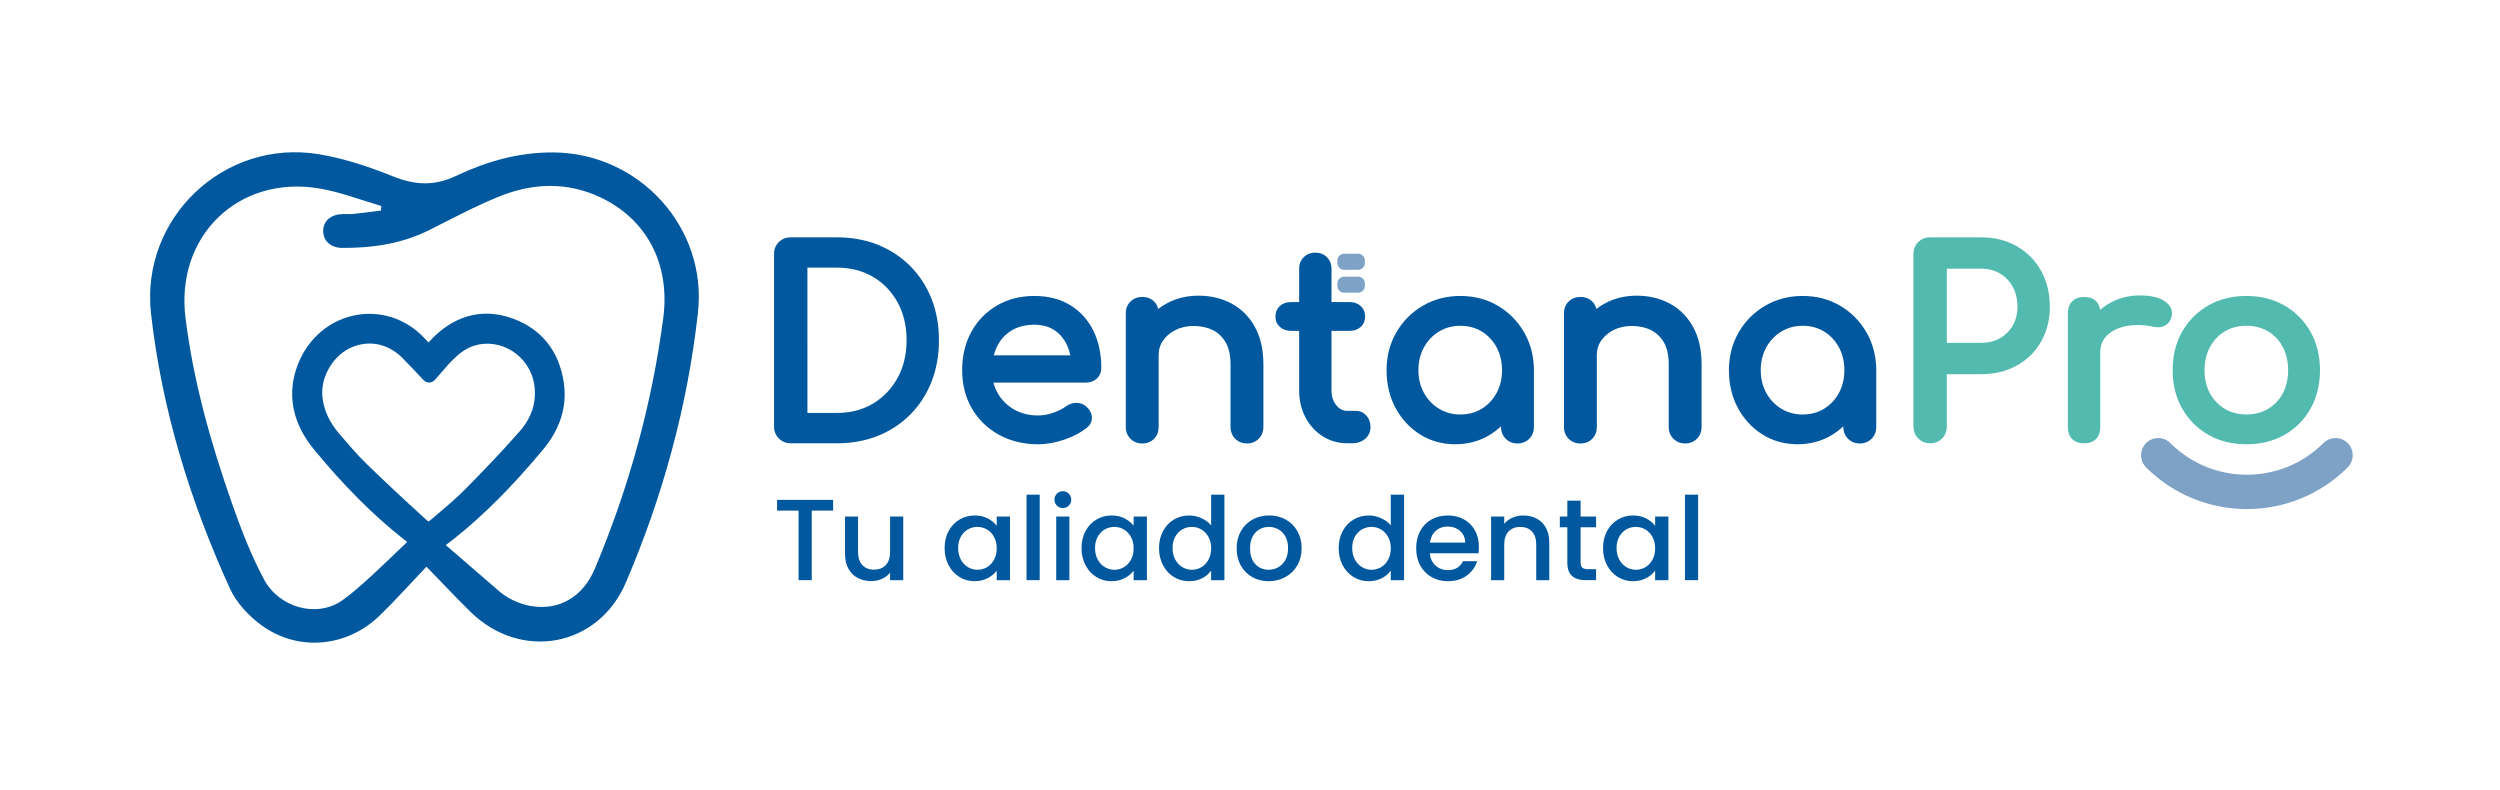<?xml version="1.0" encoding="utf-8"?>
<!-- Generator: Adobe Illustrator 25.4.1, SVG Export Plug-In . SVG Version: 6.00 Build 0)  -->
<svg version="1.1" id="Capa_1" xmlns="http://www.w3.org/2000/svg" xmlns:xlink="http://www.w3.org/1999/xlink" x="0px" y="0px"
	 viewBox="0 0 1092 345" style="enable-background:new 0 0 1092 345;" xml:space="preserve">
<style type="text/css">
	.st0{fill:#01589F;}
	.st1{fill:#52BAAE;}
	.st2{fill:#7DA2C6;}
</style>
<path class="st0" d="M241.87,66.58c-15.23-0.13-29.35,3.92-42.85,10.33c-9.29,4.41-17.84,3.98-27.34,0.14
	c-10.41-4.21-21.34-7.85-32.39-9.68c-41.44-6.85-78.03,27.94-73.32,69.65c4.73,41.9,17.04,81.81,34.47,120.08
	c2.82,6.19,8.21,11.95,13.79,16.02c15.91,11.6,37.16,9.64,51.39-4.04c6.94-6.68,13.35-13.9,20.66-21.56
	c7.03,7.23,13.04,13.67,19.32,19.81c22.01,21.5,55.7,15.35,67.77-12.86c16.15-37.73,26.95-77.05,31.49-117.89
	C309.01,99.4,279.3,66.91,241.87,66.58z M188.95,226.41c-0.48,0.41-1.32,1.11-1.78,1.41c-0.45-0.31-1.24-1.02-1.56-1.32
	c-9.97-9.07-18.06-16.64-25.44-23.83c-4.18-4.07-8.09-8.65-11.88-13.07l-0.13-0.16c-4.3-5.03-6.69-10.25-7.31-15.96
	c-0.92-8.4,4.2-17.58,11.9-21.37c2.81-1.38,5.75-2.06,8.65-2.06c5.13,0,10.17,2.11,14.22,6.16c3.17,3.17,6.3,6.52,9.33,9.76
	c0,0,0.02,0.02,0.05,0.06c1.35,1.44,3.66,1.41,4.96-0.08l6.16-7.07c3.33-3.49,6.67-6.6,11.14-7.94c5.51-1.65,11.53-0.77,16.54,2.42
	c5.21,3.32,8.7,8.7,9.58,14.75c1.08,7.4-1.06,14.21-6.34,20.24c-8.15,9.3-16.62,18.04-23.84,25.35c-4.03,4.08-8.55,7.9-12.92,11.59
	L188.95,226.41z M289.72,138.85c-4.95,37.85-15.1,74.39-29.91,109.58c-5.09,12.1-15.36,18.39-27.87,16.29
	c-5.25-0.88-10.99-3.62-14.83-7.28l-22.41-19.35c1.02-0.73,2.13-1.58,3.36-2.55c13.01-10.29,25.84-23.13,39.22-39.25
	c7.52-9.06,10.54-18.93,8.96-29.36c-2.07-13.68-9.81-23.31-22.4-27.84c-12.32-4.44-24.1-1.74-34.07,7.8
	c-0.89,0.86-1.74,1.75-2.63,2.68c-0.67-0.73-1.31-1.41-1.95-2.09c-8.21-8.62-19.88-12.19-31.21-9.54
	c-11.7,2.73-20.96,11.63-24.76,23.79c-3.7,11.84-0.97,23.78,7.88,34.54c13.07,15.89,25.9,28.74,39.22,39.26
	c0.53,0.42,1.04,0.81,1.53,1.19c-9.23,8.86-20.88,20.29-28.37,25.54c-11.09,7.77-27.51,3.23-34.14-9.15
	c-5.71-10.65-10.11-22.11-14.12-33.55c-9.2-26.29-16.77-53.04-20.2-80.8c-4.4-35.58,23.02-62.35,58.39-56.45
	c9.21,1.54,18.1,5.04,27.14,7.65c-0.09,1.13-0.07,0.9-0.16,2.02c-3.92,0.49-7.84,1.03-11.77,1.44c-1.65,0.17-3.33,0.01-5,0.08
	c-5.16,0.19-8.36,2.96-8.44,7.28c-0.09,4.28,3.17,7.46,8.22,7.5c13.3,0.1,26.2-1.81,38.29-7.88c10.12-5.08,20.14-10.46,30.62-14.67
	c14.43-5.8,29.28-6.37,43.71,0.36C282.29,95.53,292.83,115.05,289.72,138.85z"/>
<g>
	<g>
		<path class="st0" d="M363.91,218.34v4.69h-9.34v30.38h-5.75v-30.38h-9.39v-4.69H363.91z"/>
		<path class="st0" d="M394.54,225.61v27.81h-5.75v-3.28c-0.91,1.14-2.09,2.04-3.56,2.7s-3.02,0.98-4.67,0.98
			c-2.19,0-4.15-0.45-5.88-1.36c-1.73-0.91-3.1-2.25-4.09-4.04c-0.99-1.78-1.49-3.94-1.49-6.46v-16.35h5.7v15.49
			c0,2.49,0.62,4.4,1.87,5.73c1.24,1.33,2.94,1.99,5.1,1.99c2.15,0,3.86-0.66,5.12-1.99c1.26-1.33,1.89-3.24,1.89-5.73v-15.49
			H394.54z"/>
		<path class="st0" d="M414.35,231.97c1.16-2.15,2.74-3.83,4.74-5.02c2-1.19,4.21-1.79,6.64-1.79c2.19,0,4.1,0.43,5.73,1.29
			s2.94,1.93,3.91,3.2v-4.04h5.8v27.81h-5.8v-4.14c-0.98,1.31-2.3,2.41-3.99,3.28c-1.68,0.88-3.6,1.31-5.75,1.31
			c-2.39,0-4.58-0.61-6.56-1.84c-1.99-1.23-3.56-2.94-4.72-5.15c-1.16-2.2-1.74-4.7-1.74-7.49
			C412.61,236.59,413.19,234.12,414.35,231.97z M434.18,234.49c-0.79-1.41-1.83-2.49-3.1-3.23c-1.28-0.74-2.66-1.11-4.14-1.11
			c-1.48,0-2.86,0.36-4.14,1.08c-1.28,0.72-2.31,1.78-3.1,3.18c-0.79,1.4-1.19,3.05-1.19,4.97c0,1.92,0.4,3.6,1.19,5.05
			c0.79,1.45,1.83,2.55,3.13,3.31c1.29,0.76,2.67,1.14,4.11,1.14c1.48,0,2.86-0.37,4.14-1.11c1.28-0.74,2.31-1.82,3.1-3.25
			c0.79-1.43,1.19-3.1,1.19-5.02C435.37,237.57,434.97,235.9,434.18,234.49z"/>
		<path class="st0" d="M454.14,216.07v37.34h-5.75v-37.34H454.14z"/>
		<path class="st0" d="M461.66,220.86c-0.71-0.71-1.06-1.58-1.06-2.62c0-1.04,0.35-1.92,1.06-2.62s1.58-1.06,2.62-1.06
			c1.01,0,1.87,0.35,2.57,1.06s1.06,1.58,1.06,2.62c0,1.04-0.35,1.92-1.06,2.62s-1.56,1.06-2.57,1.06
			C463.24,221.92,462.36,221.57,461.66,220.86z M467.11,225.61v27.81h-5.75v-27.81H467.11z"/>
		<path class="st0" d="M474.15,231.97c1.16-2.15,2.74-3.83,4.74-5.02c2-1.19,4.21-1.79,6.64-1.79c2.19,0,4.1,0.43,5.73,1.29
			s2.94,1.93,3.91,3.2v-4.04h5.8v27.81h-5.8v-4.14c-0.98,1.31-2.3,2.41-3.99,3.28c-1.68,0.88-3.6,1.31-5.75,1.31
			c-2.39,0-4.58-0.61-6.56-1.84c-1.99-1.23-3.56-2.94-4.72-5.15c-1.16-2.2-1.74-4.7-1.74-7.49
			C472.41,236.59,472.99,234.12,474.15,231.97z M493.98,234.49c-0.79-1.41-1.83-2.49-3.1-3.23c-1.28-0.74-2.66-1.11-4.14-1.11
			s-2.86,0.36-4.14,1.08c-1.28,0.72-2.31,1.78-3.1,3.18c-0.79,1.4-1.19,3.05-1.19,4.97c0,1.92,0.4,3.6,1.19,5.05
			c0.79,1.45,1.83,2.55,3.13,3.31c1.29,0.76,2.67,1.14,4.11,1.14c1.48,0,2.86-0.37,4.14-1.11c1.28-0.74,2.31-1.82,3.1-3.25
			c0.79-1.43,1.19-3.1,1.19-5.02C495.17,237.57,494.77,235.9,493.98,234.49z"/>
		<path class="st0" d="M508.01,231.97c1.16-2.15,2.74-3.83,4.74-5.02c2-1.19,4.23-1.79,6.69-1.79c1.82,0,3.61,0.4,5.37,1.19
			c1.77,0.79,3.17,1.84,4.21,3.15v-13.42h5.8v37.34h-5.8v-4.19c-0.94,1.35-2.25,2.46-3.91,3.33c-1.67,0.88-3.58,1.31-5.73,1.31
			c-2.42,0-4.63-0.61-6.64-1.84c-2-1.23-3.58-2.94-4.74-5.15c-1.16-2.2-1.74-4.7-1.74-7.49
			C506.27,236.59,506.85,234.12,508.01,231.97z M527.84,234.49c-0.79-1.41-1.83-2.49-3.1-3.23c-1.28-0.74-2.66-1.11-4.14-1.11
			s-2.86,0.36-4.14,1.08c-1.28,0.72-2.31,1.78-3.1,3.18c-0.79,1.4-1.19,3.05-1.19,4.97c0,1.92,0.4,3.6,1.19,5.05
			c0.79,1.45,1.83,2.55,3.13,3.31c1.29,0.76,2.67,1.14,4.11,1.14c1.48,0,2.86-0.37,4.14-1.11c1.28-0.74,2.31-1.82,3.1-3.25
			c0.79-1.43,1.19-3.1,1.19-5.02C529.03,237.57,528.63,235.9,527.84,234.49z"/>
		<path class="st0" d="M546.99,252.08c-2.12-1.19-3.79-2.88-5-5.05s-1.82-4.68-1.82-7.54c0-2.83,0.62-5.33,1.87-7.52
			c1.24-2.19,2.94-3.87,5.1-5.05c2.15-1.18,4.56-1.77,7.22-1.77c2.66,0,5.06,0.59,7.22,1.77c2.15,1.18,3.85,2.86,5.1,5.05
			c1.24,2.19,1.87,4.69,1.87,7.52c0,2.83-0.64,5.33-1.92,7.52c-1.28,2.19-3.02,3.88-5.22,5.07c-2.2,1.19-4.63,1.79-7.29,1.79
			C551.48,253.87,549.11,253.27,546.99,252.08z M558.27,247.81c1.29-0.71,2.35-1.77,3.15-3.18c0.81-1.41,1.21-3.13,1.21-5.15
			c0-2.02-0.39-3.73-1.16-5.12c-0.77-1.4-1.8-2.45-3.08-3.15c-1.28-0.71-2.66-1.06-4.14-1.06s-2.85,0.35-4.11,1.06
			s-2.26,1.76-3,3.15c-0.74,1.4-1.11,3.1-1.11,5.12c0,2.99,0.76,5.31,2.3,6.94s3.46,2.45,5.78,2.45
			C555.59,248.87,556.98,248.52,558.27,247.81z"/>
		<path class="st0" d="M586.48,231.97c1.16-2.15,2.74-3.83,4.74-5.02c2-1.19,4.23-1.79,6.69-1.79c1.82,0,3.61,0.4,5.37,1.19
			c1.77,0.79,3.17,1.84,4.21,3.15v-13.42h5.8v37.34h-5.8v-4.19c-0.94,1.35-2.25,2.46-3.91,3.33c-1.67,0.88-3.58,1.31-5.73,1.31
			c-2.42,0-4.63-0.61-6.64-1.84c-2-1.23-3.58-2.94-4.74-5.15c-1.16-2.2-1.74-4.7-1.74-7.49
			C584.74,236.59,585.32,234.12,586.48,231.97z M606.31,234.49c-0.79-1.41-1.83-2.49-3.1-3.23c-1.28-0.74-2.66-1.11-4.14-1.11
			s-2.86,0.36-4.14,1.08c-1.28,0.72-2.31,1.78-3.1,3.18c-0.79,1.4-1.19,3.05-1.19,4.97c0,1.92,0.4,3.6,1.19,5.05
			c0.79,1.45,1.83,2.55,3.13,3.31c1.29,0.76,2.67,1.14,4.11,1.14c1.48,0,2.86-0.37,4.14-1.11c1.28-0.74,2.31-1.82,3.1-3.25
			c0.79-1.43,1.19-3.1,1.19-5.02C607.5,237.57,607.1,235.9,606.31,234.49z"/>
		<path class="st0" d="M645.8,241.66h-21.25c0.17,2.22,0.99,4,2.47,5.35c1.48,1.35,3.3,2.02,5.45,2.02c3.09,0,5.28-1.29,6.56-3.89
			h6.21c-0.84,2.56-2.36,4.65-4.57,6.28s-4.94,2.45-8.2,2.45c-2.66,0-5.04-0.6-7.14-1.79c-2.1-1.19-3.75-2.88-4.95-5.05
			c-1.2-2.17-1.79-4.68-1.79-7.54c0-2.86,0.58-5.38,1.74-7.54c1.16-2.17,2.79-3.84,4.89-5.02c2.1-1.18,4.52-1.77,7.24-1.77
			c2.62,0,4.96,0.57,7.01,1.72c2.05,1.14,3.65,2.75,4.79,4.82c1.14,2.07,1.72,4.45,1.72,7.14
			C646.01,239.87,645.94,240.82,645.8,241.66z M640,237.01c-0.03-2.12-0.79-3.82-2.27-5.1c-1.48-1.28-3.31-1.92-5.5-1.92
			c-1.99,0-3.68,0.63-5.1,1.89s-2.25,2.97-2.52,5.12H640z"/>
		<path class="st0" d="M671.21,226.52c1.73,0.91,3.09,2.25,4.06,4.04c0.98,1.78,1.46,3.94,1.46,6.46v16.4h-5.7v-15.54
			c0-2.49-0.62-4.4-1.87-5.73c-1.25-1.33-2.94-1.99-5.1-1.99c-2.15,0-3.86,0.67-5.12,1.99c-1.26,1.33-1.89,3.24-1.89,5.73v15.54
			h-5.75v-27.81h5.75v3.18c0.94-1.14,2.14-2.04,3.61-2.67c1.46-0.64,3.02-0.96,4.67-0.96C667.52,225.15,669.48,225.61,671.21,226.52
			z"/>
		<path class="st0" d="M690.41,230.3v15.39c0,1.04,0.24,1.79,0.73,2.25c0.49,0.45,1.32,0.68,2.5,0.68h3.53v4.79h-4.54
			c-2.59,0-4.58-0.61-5.95-1.82c-1.38-1.21-2.07-3.18-2.07-5.91V230.3h-3.28v-4.69h3.28v-6.91h5.8v6.91h6.76v4.69H690.41z"/>
		<path class="st0" d="M701.94,231.97c1.16-2.15,2.74-3.83,4.74-5.02c2-1.19,4.21-1.79,6.64-1.79c2.19,0,4.1,0.43,5.73,1.29
			s2.94,1.93,3.91,3.2v-4.04h5.8v27.81h-5.8v-4.14c-0.98,1.31-2.3,2.41-3.99,3.28c-1.68,0.88-3.6,1.31-5.75,1.31
			c-2.39,0-4.58-0.61-6.56-1.84c-1.99-1.23-3.56-2.94-4.72-5.15c-1.16-2.2-1.74-4.7-1.74-7.49
			C700.2,236.59,700.78,234.12,701.94,231.97z M721.78,234.49c-0.79-1.41-1.83-2.49-3.1-3.23c-1.28-0.74-2.66-1.11-4.14-1.11
			s-2.86,0.36-4.14,1.08c-1.28,0.72-2.31,1.78-3.1,3.18c-0.79,1.4-1.19,3.05-1.19,4.97c0,1.92,0.4,3.6,1.19,5.05
			c0.79,1.45,1.83,2.55,3.13,3.31c1.29,0.76,2.67,1.14,4.11,1.14c1.48,0,2.86-0.37,4.14-1.11c1.28-0.74,2.31-1.82,3.1-3.25
			c0.79-1.43,1.19-3.1,1.19-5.02C722.96,237.57,722.57,235.9,721.78,234.49z"/>
		<path class="st0" d="M741.74,216.07v37.34h-5.75v-37.34H741.74z"/>
	</g>
</g>
<path class="st0" d="M397.67,116.3c-3.99-4.02-8.75-7.17-14.14-9.35c-5.39-2.18-11.44-3.28-17.99-3.28h-20.15
	c-2.03,0-3.76,0.68-5.16,2.04c-1.41,1.37-2.13,3.13-2.13,5.25v75.38c0,2.04,0.71,3.78,2.11,5.18c1.4,1.4,3.14,2.11,5.18,2.11h20.15
	c6.55,0,12.6-1.1,17.99-3.28c5.4-2.18,10.16-5.33,14.14-9.35c3.99-4.03,7.09-8.84,9.24-14.32c2.14-5.46,3.22-11.54,3.22-18.08
	c0-6.54-1.08-12.61-3.22-18.03C404.76,125.12,401.66,120.32,397.67,116.3z M396,148.58c0,6.17-1.32,11.72-3.94,16.48
	c-2.6,4.75-6.22,8.53-10.75,11.24c-4.53,2.7-9.83,4.07-15.77,4.07h-12.86V116.9h12.86c5.93,0,11.24,1.35,15.77,4.02
	c4.53,2.67,8.15,6.41,10.75,11.12C394.67,136.78,396,142.34,396,148.58z"/>
<path class="st0" d="M467.54,133.33c-4.38-2.7-9.66-4.06-15.71-4.06c-6.1,0-11.6,1.4-16.34,4.16c-4.74,2.76-8.51,6.62-11.19,11.48
	c-2.67,4.84-4.03,10.5-4.03,16.81c0,6.26,1.44,11.89,4.27,16.73c2.83,4.86,6.81,8.72,11.82,11.47c4.99,2.75,10.76,4.14,17.15,4.14
	c3.56,0,7.34-0.66,11.22-1.97c3.9-1.31,7.21-3.04,9.84-5.13c2.08-1.59,2.44-3.45,2.37-4.73c-0.1-1.74-0.94-3.33-2.53-4.74
	c-1.25-1.06-2.74-1.58-4.41-1.52c-1.6,0.05-3.1,0.58-4.47,1.58c-1.36,1.02-3.19,1.94-5.45,2.74c-2.24,0.79-4.45,1.19-6.57,1.19
	c-3.95,0-7.48-0.87-10.51-2.59c-3.02-1.71-5.41-4.07-7.13-7.02c-0.86-1.47-1.5-3.06-1.93-4.76h40.5c1.88,0,3.47-0.61,4.71-1.81
	c1.27-1.22,1.91-2.76,1.91-4.59c0-6.06-1.16-11.51-3.44-16.19C475.31,139.8,471.92,136.03,467.54,133.33z M435.48,151.41
	c1.42-2.95,3.54-5.31,6.28-7c2.75-1.7,6.14-2.56,10.07-2.56c3.4,0,6.3,0.78,8.64,2.31c2.36,1.55,4.2,3.69,5.48,6.36
	c0.7,1.45,1.22,3.02,1.57,4.7h-33.44C434.44,153.87,434.9,152.6,435.48,151.41z"/>
<path class="st0" d="M538,132.62c-4.25-2.3-9.12-3.47-14.46-3.47c-5.13,0-9.83,1.15-13.97,3.41c-1.31,0.71-2.53,1.51-3.67,2.39
	c-0.29-1.26-0.89-2.35-1.79-3.25c-1.33-1.33-3.07-2-5.18-2c-2.03,0-3.75,0.67-5.11,1.98c-1.38,1.33-2.07,3.08-2.07,5.2v49.66
	c0,2.04,0.69,3.76,2.05,5.12c1.36,1.36,3.08,2.05,5.12,2.05c2.12,0,3.87-0.7,5.2-2.07c1.31-1.36,1.98-3.08,1.98-5.11v-31.4
	c0-2.46,0.64-4.56,1.95-6.43c1.33-1.9,3.17-3.44,5.46-4.59c2.3-1.15,4.92-1.73,7.79-1.73c3.16,0,5.99,0.6,8.41,1.79
	c2.36,1.16,4.26,2.97,5.66,5.37c1.42,2.43,2.13,5.66,2.13,9.6v27.39c0,2.04,0.69,3.76,2.05,5.12c1.36,1.36,3.09,2.05,5.13,2.05
	c2.04,0,3.76-0.69,5.12-2.05c1.36-1.36,2.05-3.09,2.05-5.12v-27.39c0-6.39-1.24-11.88-3.7-16.31
	C545.7,138.38,542.28,134.94,538,132.62z"/>
<path class="st0" d="M592.35,179.48h-3.79c-1.92,0-3.51-0.8-4.85-2.45c-1.42-1.74-2.11-3.87-2.11-6.51v-26h7.96
	c1.94,0,3.56-0.58,4.8-1.73c1.28-1.18,1.93-2.68,1.93-4.44c0-1.91-0.65-3.48-1.93-4.67c-1.25-1.15-2.86-1.73-4.8-1.73h-7.96v-14.53
	c0-2.03-0.67-3.74-2-5.07c-1.33-1.33-3.03-2-5.07-2c-2.04,0-3.74,0.67-5.07,2c-1.33,1.33-2,3.03-2,5.07v14.53h-3.62
	c-1.94,0-3.56,0.58-4.8,1.73c-1.28,1.18-1.93,2.75-1.93,4.67c0,1.77,0.65,3.26,1.93,4.44c1.25,1.15,2.86,1.73,4.8,1.73h3.62v26
	c0,4.31,0.92,8.25,2.73,11.72c1.82,3.49,4.36,6.28,7.54,8.31c3.2,2.04,6.84,3.07,10.83,3.07h2c2.29,0,4.21-0.64,5.7-1.91
	c1.57-1.33,2.37-3.07,2.37-5.15c0-2-0.6-3.69-1.77-5.01C595.64,180.18,594.12,179.48,592.35,179.48z"/>
<path class="st0" d="M665.74,145.16c-2.83-4.88-6.7-8.79-11.5-11.62c-4.82-2.83-10.32-4.27-16.35-4.27c-6.03,0-11.55,1.44-16.4,4.27
	c-4.85,2.83-8.74,6.74-11.56,11.62c-2.83,4.88-4.27,10.46-4.27,16.56c0,6.09,1.31,11.63,3.91,16.46c2.6,4.85,6.2,8.75,10.71,11.58
	c4.53,2.85,9.7,4.29,15.39,4.29c5.68,0,10.86-1.44,15.38-4.29c1.66-1.04,3.2-2.23,4.6-3.56v0.34c0,2.04,0.69,3.76,2.05,5.12
	c1.36,1.36,3.09,2.05,5.13,2.05c2.04,0,3.76-0.69,5.13-2.05c1.36-1.36,2.05-3.09,2.05-5.12v-25.81l-0.01-0.01
	C669.84,155.02,668.41,149.78,665.74,145.16z M647.23,178.54c-2.71,1.66-5.86,2.51-9.35,2.51c-3.42,0-6.55-0.84-9.3-2.51
	c-2.77-1.67-4.98-3.99-6.59-6.9c-1.61-2.91-2.43-6.25-2.43-9.91c0-3.73,0.82-7.1,2.43-10.02c1.61-2.91,3.82-5.23,6.59-6.9
	c2.75-1.67,5.88-2.51,9.3-2.51c3.49,0,6.63,0.84,9.35,2.51c2.73,1.67,4.91,3.99,6.48,6.89c1.58,2.92,2.38,6.29,2.38,10.03
	c0,3.66-0.8,7-2.38,9.92C652.14,174.55,649.96,176.87,647.23,178.54z"/>
<path class="st0" d="M729.39,132.62c-4.25-2.3-9.12-3.47-14.46-3.47c-5.13,0-9.83,1.15-13.97,3.41c-1.31,0.71-2.53,1.51-3.67,2.39
	c-0.29-1.26-0.89-2.35-1.79-3.25c-1.33-1.33-3.07-2-5.18-2c-2.03,0-3.75,0.67-5.11,1.98c-1.38,1.33-2.07,3.08-2.07,5.2v49.66
	c0,2.04,0.69,3.76,2.05,5.12c1.36,1.36,3.09,2.05,5.13,2.05c2.12,0,3.87-0.7,5.2-2.07c1.31-1.36,1.98-3.08,1.98-5.11v-31.4
	c0-2.45,0.64-4.56,1.95-6.43c1.33-1.9,3.17-3.44,5.46-4.59c2.3-1.15,4.92-1.73,7.79-1.73c3.16,0,5.99,0.6,8.41,1.79
	c2.36,1.16,4.26,2.97,5.66,5.37c1.42,2.43,2.13,5.66,2.13,9.6v27.39c0,2.04,0.69,3.76,2.05,5.12c1.36,1.36,3.09,2.05,5.13,2.05
	c2.04,0,3.76-0.69,5.12-2.05c1.36-1.36,2.05-3.09,2.05-5.12v-27.39c0-6.39-1.24-11.88-3.7-16.31
	C737.1,138.38,733.68,134.94,729.39,132.62z"/>
<path class="st0" d="M815.27,145.16c-2.83-4.88-6.7-8.79-11.5-11.62c-4.82-2.83-10.32-4.27-16.35-4.27c-6.03,0-11.55,1.44-16.4,4.27
	c-4.85,2.83-8.74,6.74-11.56,11.62c-2.83,4.88-4.27,10.46-4.27,16.56c0,6.09,1.31,11.63,3.91,16.46c2.6,4.85,6.2,8.75,10.71,11.58
	c4.53,2.85,9.7,4.29,15.39,4.29c5.68,0,10.86-1.44,15.38-4.29c1.66-1.04,3.2-2.23,4.6-3.56v0.34c0,2.04,0.69,3.76,2.05,5.12
	c1.36,1.36,3.09,2.05,5.13,2.05c2.04,0,3.76-0.69,5.13-2.05c1.36-1.36,2.05-3.09,2.05-5.12v-25.81l-0.01-0.01
	C819.37,155.02,817.94,149.78,815.27,145.16z M796.76,178.54c-2.71,1.66-5.86,2.51-9.35,2.51c-3.42,0-6.55-0.84-9.3-2.51
	c-2.77-1.67-4.98-3.99-6.59-6.9c-1.61-2.91-2.43-6.25-2.43-9.91c0-3.73,0.82-7.1,2.43-10.02c1.61-2.91,3.82-5.23,6.59-6.9
	c2.75-1.67,5.88-2.51,9.3-2.51c3.49,0,6.63,0.84,9.35,2.51c2.73,1.67,4.91,3.99,6.48,6.89c1.58,2.92,2.38,6.29,2.38,10.03
	c0,3.66-0.8,7-2.38,9.92C801.67,174.55,799.49,176.87,796.76,178.54z"/>
<path class="st1" d="M880.9,107.53c-4.51-2.57-9.75-3.87-15.55-3.87h-22.27c-2.03,0-3.76,0.68-5.16,2.04
	c-1.41,1.37-2.13,3.13-2.13,5.25v75.38c0,2.04,0.71,3.78,2.11,5.18c1.4,1.4,3.14,2.11,5.18,2.11c2.12,0,3.89-0.72,5.25-2.13
	c1.35-1.4,2.04-3.14,2.04-5.16v-22.88h14.98c5.8,0,11.03-1.26,15.53-3.75c4.53-2.5,8.11-6.02,10.66-10.48
	c2.53-4.44,3.82-9.56,3.82-15.22c0-5.87-1.28-11.15-3.81-15.7C889.01,113.73,885.42,110.11,880.9,107.53z M873.62,147.73
	c-2.36,1.35-5.14,2.03-8.27,2.03h-14.98v-32.41h14.98c3.12,0,5.9,0.71,8.25,2.12c2.35,1.41,4.23,3.38,5.58,5.84
	c1.35,2.47,2.04,5.4,2.04,8.69c0,3.06-0.68,5.81-2.03,8.16C877.84,144.51,875.97,146.38,873.62,147.73z"/>
<path class="st1" d="M945.39,131.47c-2.46-1.63-5.99-2.42-10.79-2.42c-4.69,0-9.06,1.11-12.98,3.31c-1.56,0.87-3,1.88-4.32,3
	c-0.21-1.58-0.79-2.86-1.74-3.81c-1.22-1.21-2.98-1.83-5.24-1.83c-2.19,0-3.93,0.63-5.18,1.89s-1.89,3-1.89,5.18v49.77
	c0,2.27,0.64,4.04,1.91,5.26c1.25,1.2,2.98,1.81,5.16,1.81c2.27,0,4.04-0.64,5.26-1.91c1.2-1.25,1.81-2.98,1.81-5.16v-32.51
	c0-3.03,0.93-5.46,2.85-7.41c1.97-2,4.73-3.4,8.21-4.15c3.56-0.77,7.66-0.69,12.15,0.22c1.16,0.27,2.26,0.31,3.28,0.13
	c1.08-0.2,2.06-0.67,2.9-1.41c0.87-0.77,1.46-1.85,1.74-3.14C949,136.43,948.84,133.75,945.39,131.47z"/>
<path class="st1" d="M1009.22,144.89c-2.76-4.85-6.6-8.71-11.41-11.47c-4.81-2.75-10.38-4.15-16.56-4.15
	c-6.25,0-11.85,1.4-16.67,4.15c-4.82,2.76-8.66,6.62-11.42,11.47c-2.75,4.84-4.15,10.51-4.15,16.83c0,6.25,1.4,11.88,4.15,16.72
	c2.76,4.86,6.6,8.72,11.42,11.47c4.81,2.75,10.42,4.15,16.67,4.15c6.25,0,11.86-1.4,16.67-4.15c4.82-2.76,8.64-6.62,11.36-11.48
	c2.71-4.84,4.09-10.47,4.09-16.71C1013.37,155.4,1011.98,149.74,1009.22,144.89z M981.25,181.04c-3.57,0-6.75-0.83-9.47-2.46
	c-2.73-1.64-4.9-3.92-6.47-6.78c-1.58-2.88-2.38-6.27-2.38-10.08c0-3.81,0.8-7.22,2.38-10.14c1.57-2.9,3.74-5.2,6.47-6.83
	c2.72-1.63,5.9-2.46,9.47-2.46c3.57,0,6.75,0.83,9.47,2.46c2.72,1.63,4.87,3.93,6.4,6.82c1.55,2.92,2.33,6.34,2.33,10.15
	c0,3.81-0.78,7.21-2.33,10.09c-1.53,2.86-3.69,5.14-6.41,6.77C988,180.22,984.82,181.04,981.25,181.04z"/>
<path class="st2" d="M593.24,117.84h-6.14c-1.62,0-2.93-1.31-2.93-2.93v-1.14c0-1.62,1.31-2.93,2.93-2.93h6.14
	c1.62,0,2.93,1.31,2.93,2.93v1.14C596.17,116.53,594.86,117.84,593.24,117.84z"/>
<path class="st2" d="M593.24,127.84h-6.14c-1.62,0-2.93-1.31-2.93-2.93v-1.14c0-1.62,1.31-2.93,2.93-2.93h6.14
	c1.62,0,2.93,1.31,2.93,2.93v1.14C596.17,126.53,594.86,127.84,593.24,127.84z"/>
<path class="st2" d="M981.44,222.36c-15.94,0-31.89-6.07-44.03-18.21c-2.93-2.93-2.93-7.68,0-10.61c2.93-2.93,7.68-2.93,10.61,0
	c18.43,18.43,48.41,18.43,66.84,0c2.93-2.93,7.68-2.93,10.61,0c2.93,2.93,2.93,7.68,0,10.61
	C1013.33,216.29,997.39,222.36,981.44,222.36z"/>
</svg>
